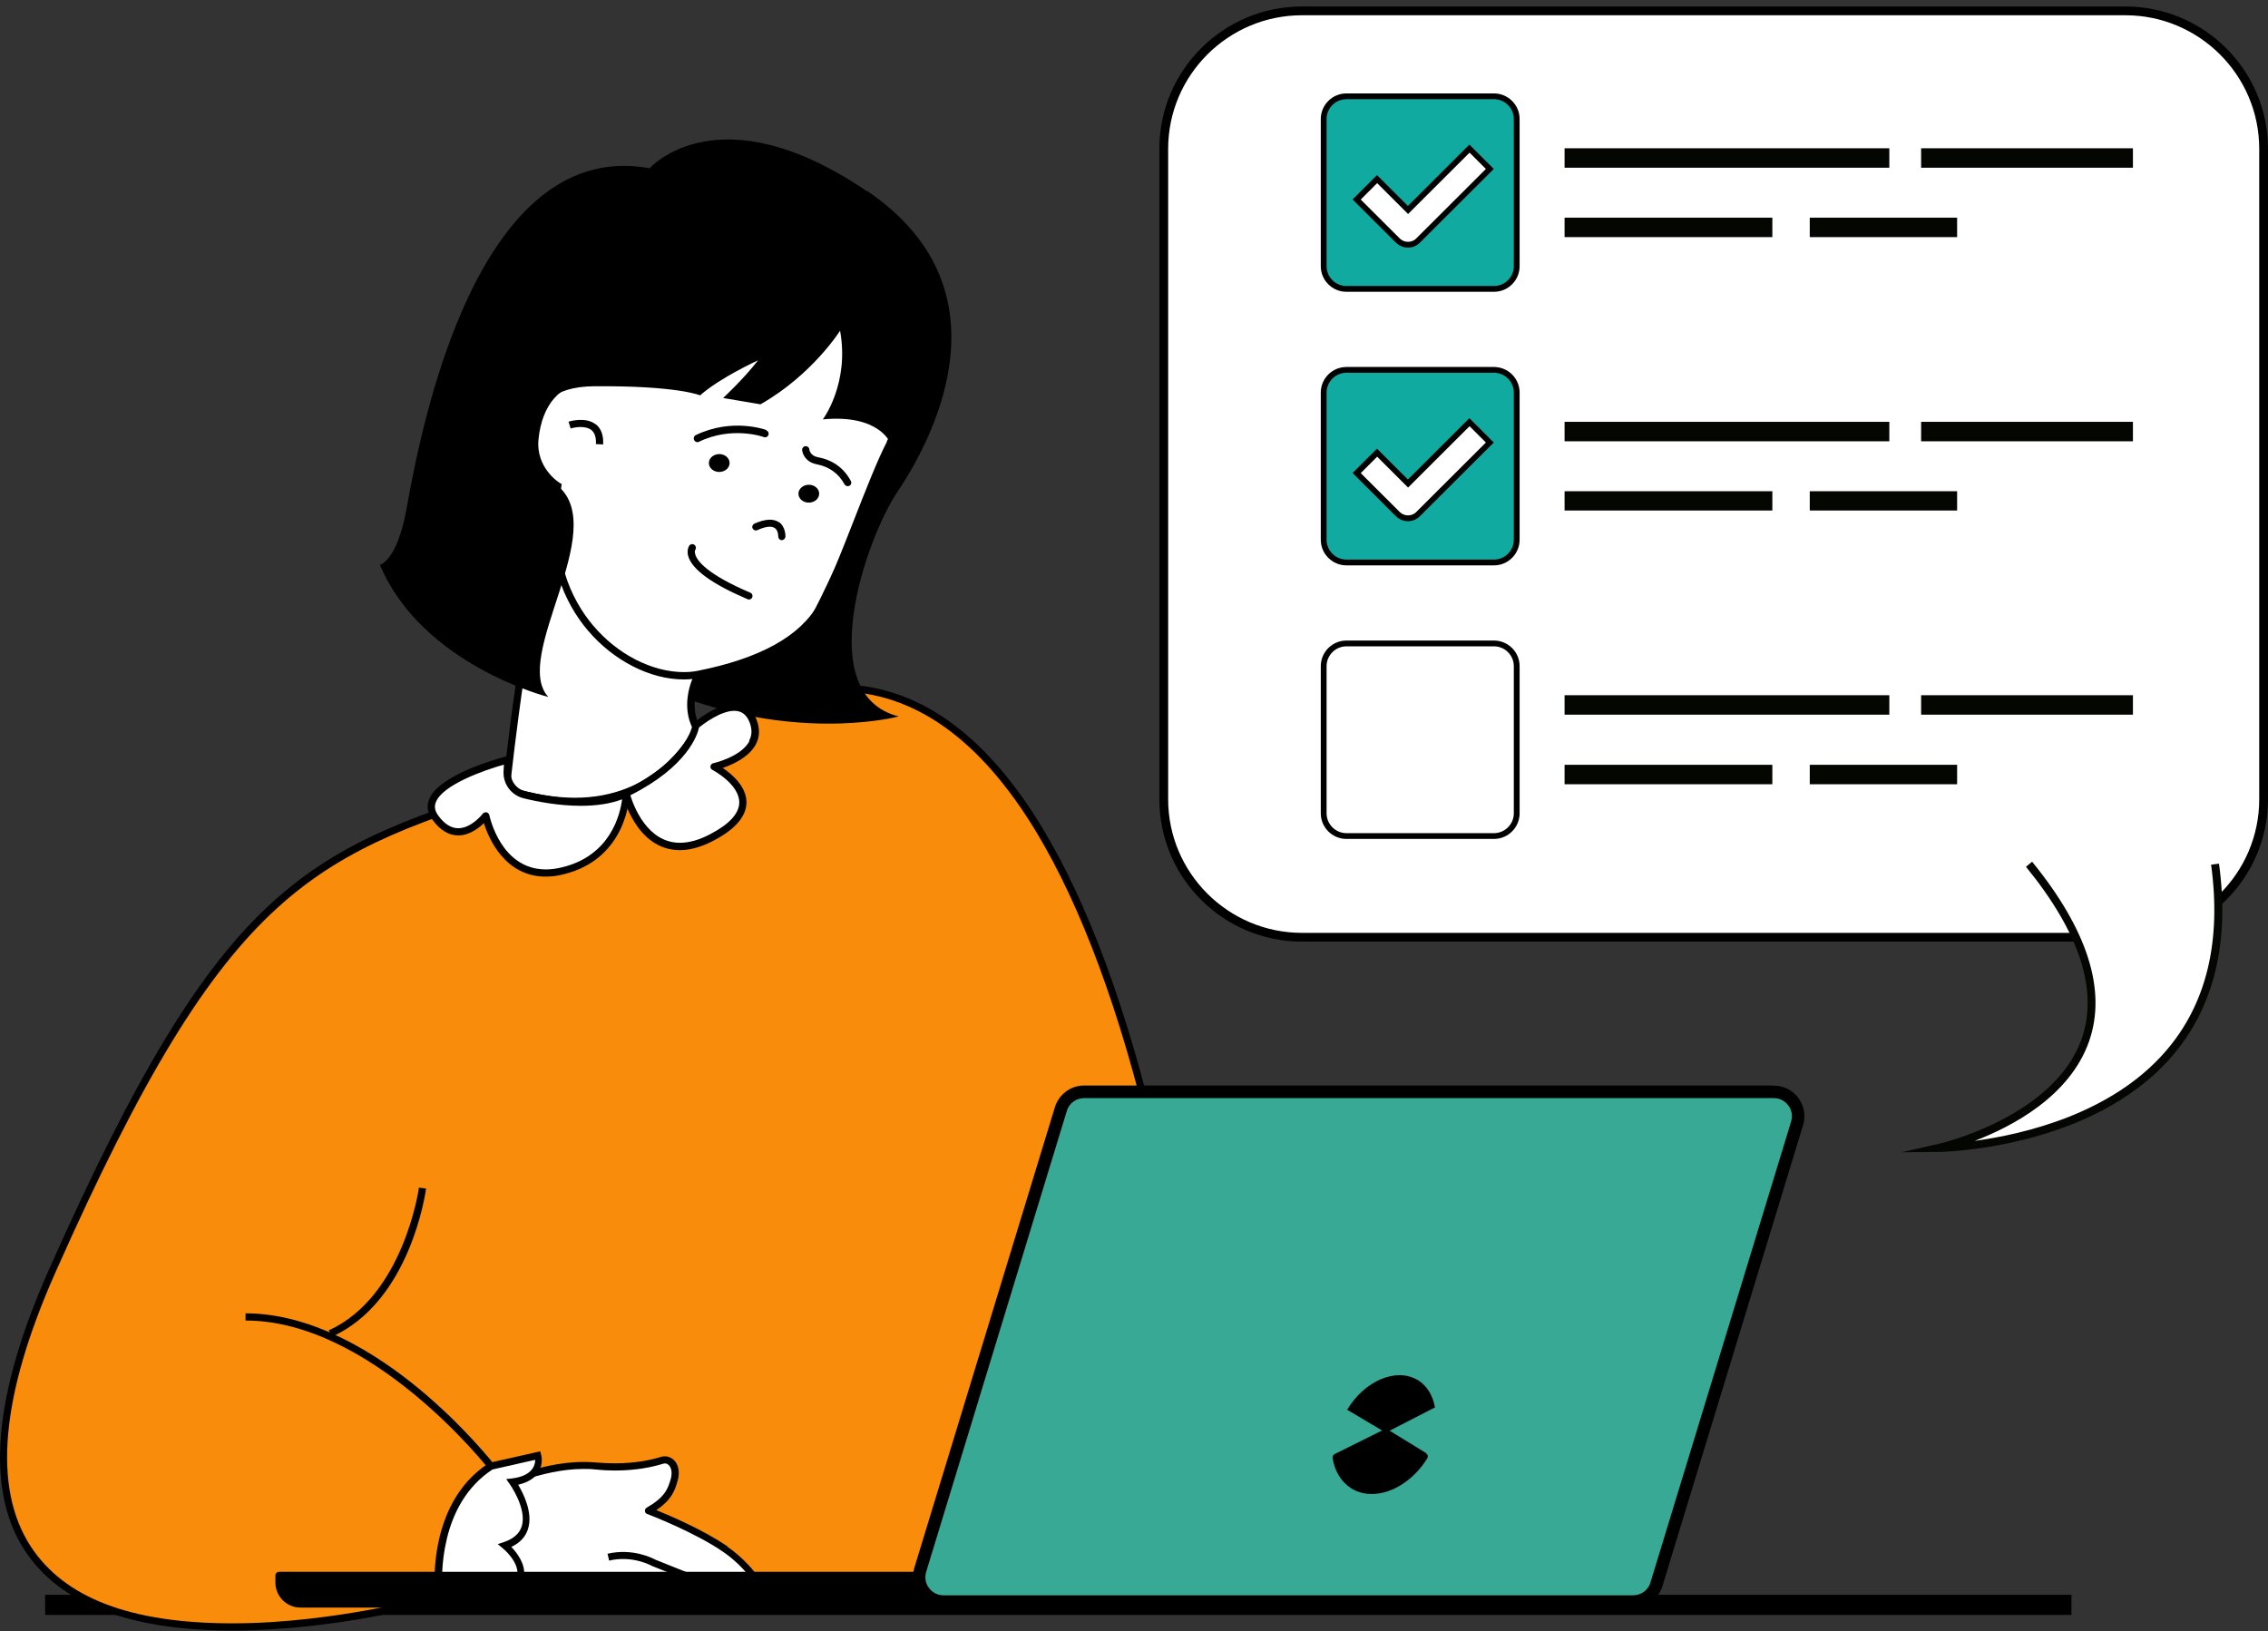 <svg width="310" height="223" viewBox="0 0 310 223" fill="none" xmlns="http://www.w3.org/2000/svg">
<rect x="0" y="0" width="310" height="223" fill="#333333" stroke="none"/>
<g clip-path="url(#clip0_298_904)">
<path d="M283.136 218H6.17V220.755H283.136V218Z" fill="black"/>
<path d="M103.373 96.328C47.293 118.296 37.403 105.503 7.106 173.778C-23.191 242.052 60.041 218.455 60.041 218.455H166.703C166.703 218.455 159.429 74.36 103.373 96.328Z" fill="#F98C0B"/>
<path d="M158.325 156.122C154.076 138.011 148.746 123.566 142.504 113.217C134.63 100.161 125.22 93.549 114.585 93.549C110.96 93.549 107.118 94.34 103.205 95.873C91.274 100.544 81.599 103.587 73.053 106.294C57.304 111.252 46.885 114.534 37.139 123.422C27.344 132.358 18.533 146.899 6.674 173.586C-0.936 190.714 -2.041 203.627 3.385 211.939C8.114 219.222 17.693 222.887 31.785 222.887C45.877 222.887 59.057 219.246 60.137 218.935H167.255V218.408C167.207 218.096 165.575 186.905 158.349 156.122H158.325ZM59.993 217.952H59.921C59.777 218 45.901 221.905 31.785 221.905C17.669 221.905 8.762 218.36 4.201 211.388C-1.032 203.363 0.096 190.786 7.562 173.969C31.305 120.452 42.756 116.834 73.317 107.228C81.887 104.521 91.586 101.478 103.541 96.783C107.334 95.298 111.056 94.531 114.561 94.531C124.835 94.531 133.958 100.999 141.64 113.72C147.834 123.997 153.139 138.323 157.365 156.338C164.063 184.869 165.959 213.76 166.199 217.952H59.993Z" fill="black"/>
<path d="M75.838 68.802C71.708 83.056 69.188 107.923 69.188 107.923C88.945 114.391 95.259 99.634 95.259 99.634C93.266 96.16 95.451 92.207 95.451 92.207L75.838 68.802Z" fill="white"/>
<path d="M75.357 68.659C71.252 82.793 68.731 107.611 68.707 107.851L68.659 108.258L69.044 108.378C72.429 109.48 75.621 110.031 78.598 110.031C91.202 110.031 95.691 99.921 95.739 99.802L95.835 99.586L95.715 99.37C93.891 96.184 95.883 92.471 95.907 92.423L96.075 92.136L75.645 67.772L75.381 68.659H75.357ZM94.875 92.255C94.395 93.262 93.098 96.543 94.707 99.634C94.011 101.047 89.521 109.049 78.574 109.049C75.838 109.049 72.837 108.545 69.716 107.563C70.052 104.401 72.405 83.008 76.054 69.833L94.875 92.279V92.255Z" fill="black"/>
<path d="M108.247 38.402C84.24 33.3 81.719 52.153 81.719 52.153C76.822 51.219 73.653 54.86 73.149 60.059C72.741 64.371 76.27 66.455 76.27 66.455C73.029 84.733 87.265 93.837 95.451 92.207C103.637 90.579 109.639 87.536 112.232 82.889C114.825 78.241 118.882 66 121.643 60.61C124.619 54.836 127.812 42.547 108.199 38.378L108.247 38.402Z" fill="white"/>
<path d="M108.343 37.899C105.582 37.3 102.941 37.013 100.541 37.013C91.61 37.013 86.833 41.109 84.384 44.535C82.271 47.482 81.527 50.428 81.287 51.554C80.927 51.506 80.543 51.482 80.207 51.482C76.102 51.482 73.149 54.812 72.645 59.987C72.26 63.868 74.829 66.048 75.718 66.67C74.109 76.301 77.302 82.553 80.303 86.123C83.808 90.291 88.849 92.878 93.459 92.878C94.179 92.878 94.875 92.806 95.523 92.687C104.31 90.938 110.071 87.704 112.64 83.128C114.008 80.661 115.809 76.085 117.537 71.653C119.122 67.605 120.754 63.389 122.075 60.849C123.563 57.95 125.7 52.321 123.227 47.122C121.114 42.666 116.097 39.576 108.295 37.923L108.343 37.899ZM121.234 60.37C119.89 62.957 118.258 67.174 116.649 71.27C114.921 75.678 113.144 80.23 111.8 82.625C109.375 86.961 103.829 90.028 95.331 91.704C94.731 91.824 94.107 91.872 93.459 91.872C89.113 91.872 84.36 89.429 81.047 85.476C78.142 82.026 75.045 75.941 76.726 66.503L76.774 66.167L76.486 66C76.486 66 73.221 64.011 73.605 60.059C74.061 55.363 76.582 52.441 80.183 52.441C80.639 52.441 81.095 52.489 81.575 52.584L82.079 52.68L82.151 52.177C82.151 52.177 82.656 48.56 85.176 45.062C88.537 40.367 93.675 37.995 100.493 37.995C102.821 37.995 105.39 38.283 108.079 38.858C115.545 40.439 120.346 43.361 122.315 47.53C124.595 52.345 122.579 57.639 121.186 60.394L121.234 60.37Z" fill="black"/>
<path d="M104.766 58.789C104.574 58.717 100.036 57.088 95.091 59.484C94.851 59.603 94.755 59.891 94.875 60.154C94.971 60.322 95.139 60.442 95.307 60.442C95.379 60.442 95.451 60.442 95.523 60.394C100.06 58.19 104.358 59.723 104.406 59.747C104.67 59.843 104.934 59.723 105.03 59.46C105.126 59.196 105.006 58.933 104.742 58.837L104.766 58.789Z" fill="black"/>
<path d="M111.8 62.502C110.767 62.31 110.647 61.544 110.623 61.448C110.623 61.184 110.359 60.969 110.095 60.993C109.831 60.993 109.615 61.256 109.639 61.52C109.687 62.071 110.143 63.173 111.608 63.46C113.336 63.796 114.609 64.706 115.425 66.191C115.521 66.359 115.689 66.455 115.857 66.455C115.929 66.455 116.025 66.455 116.097 66.407C116.337 66.287 116.433 65.976 116.289 65.736C115.353 63.987 113.84 62.885 111.8 62.502Z" fill="black"/>
<path d="M102.557 81.02C96.651 78.505 95.307 76.684 95.043 75.822C94.899 75.414 95.019 75.175 95.043 75.151C95.187 74.935 95.139 74.648 94.923 74.48C94.707 74.312 94.395 74.36 94.227 74.576C94.179 74.624 93.843 75.151 94.059 75.989C94.563 77.834 97.3 79.822 102.173 81.906C102.245 81.93 102.293 81.954 102.365 81.954C102.557 81.954 102.749 81.835 102.821 81.667C102.917 81.427 102.821 81.116 102.557 81.02Z" fill="black"/>
<path d="M106.47 71.39C105.702 70.863 104.574 70.935 103.109 71.581C102.869 71.701 102.749 71.989 102.869 72.228C102.989 72.468 103.277 72.588 103.517 72.468C104.622 71.965 105.438 71.869 105.894 72.18C106.398 72.516 106.374 73.33 106.374 73.33C106.374 73.594 106.566 73.833 106.854 73.833C107.118 73.833 107.334 73.618 107.358 73.354C107.358 73.306 107.406 72.013 106.446 71.342L106.47 71.39Z" fill="black"/>
<path d="M81.407 57.998C80.015 56.92 77.806 57.615 77.71 57.639L77.998 58.573C78.502 58.406 79.991 58.142 80.807 58.765C81.287 59.124 81.503 59.795 81.455 60.705L82.439 60.753C82.511 59.484 82.151 58.549 81.407 57.974V57.998Z" fill="black"/>
<path d="M118.522 26.161C98.164 12.314 88.801 22.999 88.801 22.999C63.81 18.423 56.776 63.269 55.48 70C54.183 76.732 51.927 77.211 51.927 77.211C57.712 90.938 74.949 95.274 74.949 95.274C69.884 89.788 83.424 72.516 76.27 66.431C72.861 63.532 69.692 52.896 81.191 52.8C92.666 52.704 95.691 54.046 95.691 54.046C98.452 51.602 103.613 49.254 103.613 49.254C101.621 51.842 98.836 54.405 98.836 54.405L103.95 55.267C111.032 51.243 114.825 45.206 114.825 45.206C116.145 52.441 112.472 57.328 112.472 57.328C120.202 56.585 121.691 60.562 121.691 60.562C121.691 60.562 112.928 81.116 109.999 85.811C107.07 90.507 95.475 92.16 95.475 92.16L94.851 95.849C110.767 101.191 122.843 97.933 122.843 97.933C110.935 94.962 118.402 73.594 122.627 67.293C126.876 60.969 138.903 39.959 118.546 26.113L118.522 26.161Z" fill="black"/>
<path d="M98.308 62.071C97.54 62.071 96.891 62.622 96.891 63.293C96.891 63.963 97.516 64.514 98.308 64.514C99.1 64.514 99.724 63.963 99.724 63.293C99.724 62.622 99.1 62.071 98.308 62.071Z" fill="black"/>
<path d="M110.551 66.263C109.783 66.263 109.135 66.814 109.135 67.485C109.135 68.156 109.759 68.707 110.551 68.707C111.344 68.707 111.968 68.156 111.968 67.485C111.968 66.814 111.344 66.263 110.551 66.263Z" fill="black"/>
<path d="M57.256 189.828C51.567 185.133 42.828 179.527 33.562 179.527V180.509C50.774 180.509 66.547 200.489 66.715 200.704L67.483 200.105C67.483 200.105 63.402 194.907 57.256 189.828Z" fill="black"/>
<path d="M44.941 181.851L45.349 182.737C56.056 177.898 58.145 163.117 58.24 162.47L57.256 162.351C57.256 162.494 55.144 177.227 44.941 181.851Z" fill="black"/>
<path d="M99.172 211.796C95.163 208.993 88.633 206.501 88.633 206.501C91.274 204.944 91.754 203.699 92.162 202.165C92.642 200.393 91.562 199.243 90.506 199.578C88.657 200.153 85.56 200.752 81.383 200.345C74.301 199.65 66.547 203.866 66.547 203.866L63.57 218.384H104.886C104.886 218.384 103.181 214.575 99.172 211.772V211.796Z" fill="white"/>
<path d="M99.46 211.412C96.291 209.208 91.658 207.22 89.713 206.43C91.754 205.04 92.234 203.842 92.642 202.333C92.906 201.351 92.786 200.441 92.306 199.794C91.826 199.195 91.082 198.931 90.362 199.147C89.065 199.554 86.905 200.033 84.048 200.033C83.184 200.033 82.319 199.985 81.431 199.914C80.903 199.866 80.351 199.842 79.775 199.842C73.125 199.842 66.571 203.363 66.307 203.507C66.187 203.579 66.091 203.699 66.067 203.842L63.09 218.36C63.066 218.503 63.09 218.647 63.186 218.767C63.282 218.887 63.426 218.959 63.57 218.959H104.886C105.054 218.959 105.198 218.863 105.294 218.743C105.39 218.599 105.39 218.432 105.318 218.264C105.246 218.096 103.517 214.287 99.436 211.436L99.46 211.412ZM64.17 217.928L66.979 204.25C68.131 203.651 74.013 200.8 79.775 200.8C80.303 200.8 80.831 200.8 81.335 200.872C82.247 200.968 83.16 201.016 84.048 201.016C87.025 201.016 89.281 200.512 90.65 200.081C90.962 199.985 91.274 200.081 91.514 200.393C91.802 200.776 91.874 201.399 91.706 202.07C91.298 203.579 90.842 204.681 88.393 206.094C88.225 206.19 88.129 206.382 88.153 206.549C88.153 206.741 88.297 206.909 88.465 206.957C88.537 206.981 94.995 209.448 98.908 212.179C101.765 214.167 103.421 216.707 104.094 217.904H64.194L64.17 217.928Z" fill="black"/>
<path d="M67.099 200.417C58.433 206.022 59.993 218.36 59.993 218.36H68.516C74.253 215.437 69.02 211.269 69.02 211.269C74.877 209.304 70.052 202.597 70.052 202.597C74.373 202.046 73.557 198.979 73.557 198.979L67.099 200.441V200.417Z" fill="white"/>
<path d="M73.893 198.38L66.883 199.961L66.811 200.009C57.977 205.711 59.465 218.312 59.489 218.432L59.537 218.863H68.612L68.707 218.815C70.508 217.881 71.516 216.731 71.636 215.365C71.804 213.712 70.628 212.227 69.884 211.46C71.06 210.909 71.828 210.095 72.165 209.017C72.885 206.813 71.54 204.154 70.82 202.956C72.093 202.668 73.005 202.118 73.533 201.327C74.325 200.153 73.989 198.907 73.965 198.859L73.845 198.404L73.893 198.38ZM72.765 200.776C72.284 201.471 71.348 201.926 70.004 202.094L69.188 202.189L69.668 202.86C69.668 202.86 72.093 206.262 71.3 208.681C70.988 209.64 70.172 210.358 68.9 210.79L68.035 211.077L68.731 211.652C68.731 211.652 70.892 213.401 70.724 215.245C70.628 216.228 69.86 217.114 68.419 217.857H60.473C60.305 215.653 59.969 205.687 67.315 200.872L73.149 199.554C73.149 199.89 73.077 200.345 72.789 200.752L72.765 200.776Z" fill="black"/>
<path d="M83.04 212.371L83.256 213.329C86.497 212.562 89.113 214.048 89.137 214.072C89.137 214.072 89.185 214.072 89.209 214.095L101.213 218.911L101.573 218L89.593 213.209C89.233 213.017 86.497 211.58 83.016 212.395L83.04 212.371Z" fill="black"/>
<path d="M71.684 108.617C70.244 108.258 69.236 106.916 69.332 105.431L69.428 103.826C69.428 103.826 56.224 107.132 59.513 111.684C62.802 116.235 66.427 111.468 66.427 111.468C66.427 111.468 68.395 121.05 76.966 118.99C85.536 116.93 85.632 108.45 85.632 108.45C81.311 110.462 75.141 109.432 71.732 108.593L71.684 108.617Z" fill="white"/>
<path d="M85.872 108.066C85.728 107.971 85.56 107.971 85.392 108.042C83.808 108.785 81.791 109.168 79.391 109.168C76.51 109.168 73.677 108.617 71.804 108.162C70.58 107.875 69.74 106.749 69.812 105.479L69.908 103.874C69.908 103.706 69.86 103.563 69.716 103.467C69.596 103.371 69.428 103.323 69.284 103.371C68.9 103.467 59.945 105.767 58.625 109.336C58.289 110.246 58.457 111.133 59.081 112.019C60.113 113.456 61.313 114.199 62.634 114.199C64.146 114.199 65.419 113.217 66.139 112.522C66.811 114.654 69.044 119.829 74.589 119.829C75.357 119.829 76.174 119.733 77.014 119.517C85.848 117.385 86.064 108.593 86.064 108.498C86.064 108.33 85.968 108.162 85.848 108.066H85.872ZM76.822 118.559C76.054 118.751 75.309 118.847 74.613 118.847C68.491 118.847 66.955 111.732 66.883 111.42C66.835 111.229 66.691 111.085 66.499 111.037C66.451 111.037 66.427 111.037 66.379 111.037C66.235 111.037 66.091 111.109 65.995 111.229C65.995 111.229 64.458 113.217 62.634 113.217C61.65 113.217 60.713 112.618 59.873 111.444C59.441 110.845 59.345 110.27 59.561 109.695C60.425 107.324 66.067 105.311 68.876 104.521L68.828 105.431C68.731 107.156 69.884 108.713 71.564 109.12C73.485 109.6 76.414 110.151 79.391 110.151C81.551 110.151 83.448 109.863 85.032 109.264C84.768 111.348 83.424 116.978 76.822 118.559Z" fill="black"/>
<path d="M95.115 99.203C95.115 99.203 94.467 104.114 85.584 108.474C85.584 108.474 88.177 119.374 97.396 114.439C106.614 109.504 97.588 104.808 97.588 104.808C97.588 104.808 104.742 103.203 102.941 98.604C101.141 94.004 95.115 99.203 95.115 99.203Z" fill="white"/>
<path d="M100.397 96.208C97.852 96.208 94.923 98.724 94.803 98.843C94.707 98.915 94.659 99.035 94.635 99.155C94.635 99.203 93.867 103.874 85.368 108.042C85.152 108.138 85.056 108.378 85.104 108.593C85.176 108.905 86.977 116.211 92.93 116.211C94.371 116.211 95.955 115.756 97.612 114.87C100.541 113.313 102.029 111.564 102.029 109.671C102.029 107.515 100.036 105.814 98.788 104.976C100.132 104.521 102.365 103.515 103.301 101.766C103.853 100.736 103.877 99.61 103.421 98.412C102.701 96.567 101.381 96.184 100.397 96.184V96.208ZM102.437 101.311C101.285 103.467 97.54 104.329 97.492 104.329C97.3 104.377 97.132 104.545 97.108 104.736C97.084 104.952 97.18 105.144 97.372 105.24C97.396 105.24 101.045 107.18 101.045 109.671C101.045 111.157 99.748 112.618 97.156 113.983C95.643 114.798 94.227 115.205 92.93 115.205C88.465 115.205 86.593 110.151 86.16 108.713C93.963 104.784 95.331 100.448 95.547 99.442C96.123 98.987 98.476 97.166 100.373 97.166C101.357 97.166 102.053 97.693 102.461 98.748C102.821 99.682 102.797 100.52 102.389 101.263L102.437 101.311Z" fill="black"/>
<path d="M38.147 216.347C38.147 217.952 39.443 219.27 41.076 219.27H132.71V215.389H38.147V216.347Z" fill="black"/>
<path d="M132.71 214.862H38.147C37.859 214.862 37.643 215.102 37.643 215.365V216.323C37.643 218.216 39.179 219.749 41.076 219.749H132.71C132.998 219.749 133.214 219.51 133.214 219.246V215.365C133.214 215.078 132.974 214.862 132.71 214.862ZM132.206 218.743H41.052C39.731 218.743 38.651 217.665 38.651 216.347V215.892H132.182V218.743H132.206Z" fill="black"/>
<path d="M128.989 218.671C128.004 218.671 127.092 218.216 126.516 217.425C125.94 216.635 125.772 215.653 126.06 214.718L145.265 151.69C145.673 150.397 146.85 149.51 148.218 149.51H242.469C243.453 149.51 244.365 149.965 244.942 150.756C245.518 151.546 245.71 152.529 245.422 153.463L226.192 216.491C225.784 217.785 224.608 218.671 223.239 218.671H128.989Z" fill="#37A995"/>
<path d="M242.445 150.109C243.237 150.109 243.957 150.468 244.437 151.115C244.918 151.738 245.038 152.553 244.822 153.295L225.592 216.323C225.28 217.377 224.32 218.072 223.215 218.072H128.965C128.172 218.072 127.452 217.713 126.972 217.066C126.492 216.443 126.372 215.629 126.588 214.886L145.817 151.858C146.129 150.804 147.09 150.109 148.194 150.109H242.445ZM242.445 148.911H148.194C146.586 148.911 145.145 149.965 144.689 151.499L125.46 214.527C124.739 216.874 126.516 219.27 128.965 219.27H223.215C224.824 219.27 226.264 218.216 226.72 216.683L245.95 153.655C246.67 151.307 244.894 148.935 242.445 148.935V148.911Z" fill="black"/>
<path d="M242.445 148.384H148.194C146.346 148.384 144.737 149.582 144.185 151.355L124.955 214.383C124.571 215.653 124.787 217.018 125.604 218.096C126.396 219.174 127.62 219.797 128.965 219.797H223.215C225.064 219.797 226.672 218.599 227.225 216.826L246.454 153.798C246.838 152.529 246.598 151.163 245.806 150.085C245.014 149.007 243.789 148.408 242.445 148.408V148.384ZM245.47 153.487L226.24 216.515C225.832 217.857 224.608 218.743 223.215 218.743H128.965C127.956 218.743 127.02 218.288 126.42 217.473C125.82 216.659 125.652 215.653 125.94 214.67L145.169 151.642C145.577 150.301 146.802 149.414 148.194 149.414H242.445C243.453 149.414 244.389 149.87 244.99 150.684C245.59 151.499 245.758 152.505 245.47 153.487Z" fill="black"/>
<path d="M182.668 199.195C182.932 200.896 183.772 202.237 184.997 203.004C187.877 204.777 192.223 203.004 194.647 199.051L189.414 195.841L182.668 199.195Z" fill="black"/>
<path d="M194.911 198.62L189.678 195.41C189.534 195.314 189.342 195.314 189.174 195.41L182.428 198.764C182.236 198.859 182.116 199.075 182.14 199.291C182.428 201.135 183.34 202.597 184.708 203.459C185.525 203.962 186.461 204.226 187.493 204.226C190.278 204.226 193.255 202.309 195.079 199.363C195.151 199.243 195.175 199.099 195.151 198.979C195.127 198.836 195.031 198.74 194.911 198.668V198.62ZM187.493 203.172C186.653 203.172 185.909 202.956 185.261 202.573C184.228 201.95 183.532 200.848 183.22 199.482L189.366 196.44L193.903 199.243C192.247 201.662 189.774 203.196 187.469 203.196L187.493 203.172Z" fill="black"/>
<path d="M193.735 188.63C190.83 186.905 186.509 188.75 184.132 192.703L189.414 195.841L196.136 192.391C195.848 190.714 195.007 189.373 193.735 188.606V188.63Z" fill="black"/>
<path d="M177.963 1.486H290.506C300.925 1.486 309.4 9.943 309.4 20.34V109.264C309.4 119.661 300.925 128.118 290.506 128.118H177.963C167.544 128.118 159.069 119.661 159.069 109.264V20.34C159.069 9.943 167.544 1.486 177.963 1.486Z" fill="white"/>
<path d="M290.506 128.716H177.963C167.207 128.716 158.469 119.996 158.469 109.264V20.34C158.469 9.607 167.207 0.887 177.963 0.887H290.506C301.262 0.887 310 9.607 310 20.34V109.264C310 119.996 301.262 128.716 290.506 128.716ZM177.963 2.085C167.88 2.085 159.669 10.278 159.669 20.34V109.264C159.669 119.326 167.88 127.519 177.963 127.519H290.506C300.589 127.519 308.8 119.326 308.8 109.264V20.34C308.8 10.278 300.589 2.085 290.506 2.085H177.963Z" fill="black"/>
<path d="M277.327 118.128C302.174 148.6 264.987 156.913 264.987 156.913C264.987 156.913 308.007 156.601 302.75 118.128H277.303H277.327Z" fill="white"/>
<path d="M302.222 118.2C303.662 128.716 301.574 137.317 295.98 143.737C288.562 152.289 276.582 155.044 269.909 155.954C275.094 153.966 282.944 149.822 285.561 142.299C287.962 135.352 285.345 127.111 277.759 117.792L276.919 118.487C284.265 127.495 286.809 135.376 284.553 141.94C280.808 152.72 265.059 156.362 264.891 156.386L259.874 157.511L265.011 157.464C265.227 157.464 285.801 157.176 296.82 144.455C302.606 137.772 304.79 128.884 303.302 118.056L302.222 118.2Z" fill="#040602"/>
<path d="M258.241 95.034H213.853V97.693H258.241V95.034Z" fill="#040602"/>
<path d="M291.539 95.034H262.587V97.693H291.539V95.034Z" fill="#040602"/>
<path d="M242.253 104.545H213.853V107.204H242.253V104.545Z" fill="#040602"/>
<path d="M267.508 104.545H247.366V107.204H267.508V104.545Z" fill="#040602"/>
<path d="M184.036 87.943H204.202C205.93 87.943 207.323 89.333 207.323 91.058V111.181C207.323 112.905 205.93 114.295 204.202 114.295H184.036C182.332 114.295 180.939 112.905 180.939 111.205V91.082C180.939 89.357 182.332 87.967 184.06 87.967L184.036 87.943Z" fill="white"/>
<path d="M204.202 114.678H184.036C182.116 114.678 180.531 113.121 180.531 111.181V91.058C180.531 89.141 182.092 87.56 184.036 87.56H204.202C206.123 87.56 207.707 89.117 207.707 91.058V111.181C207.707 113.097 206.147 114.678 204.202 114.678ZM184.036 88.351C182.548 88.351 181.323 89.572 181.323 91.058V111.181C181.323 112.666 182.548 113.888 184.036 113.888H204.202C205.69 113.888 206.915 112.666 206.915 111.181V91.058C206.915 89.572 205.69 88.351 204.202 88.351H184.036Z" fill="black"/>
<path d="M258.241 57.663H213.853V60.322H258.241V57.663Z" fill="#040602"/>
<path d="M291.539 57.663H262.587V60.322H291.539V57.663Z" fill="#040602"/>
<path d="M242.253 67.15H213.853V69.785H242.253V67.15Z" fill="#040602"/>
<path d="M267.508 67.15H247.366V69.785H267.508V67.15Z" fill="#040602"/>
<path d="M184.036 50.548H204.202C205.906 50.548 207.299 51.938 207.299 53.638V73.761C207.299 75.486 205.906 76.876 204.178 76.876H184.012C182.308 76.876 180.915 75.486 180.915 73.785V53.662C180.915 51.938 182.308 50.548 184.036 50.548Z" fill="#11AAA0"/>
<path d="M204.202 77.283H184.036C182.116 77.283 180.531 75.726 180.531 73.785V53.662C180.531 51.746 182.092 50.165 184.036 50.165H204.202C206.123 50.165 207.707 51.722 207.707 53.662V73.785C207.707 75.702 206.147 77.283 204.202 77.283ZM184.036 50.955C182.548 50.955 181.323 52.177 181.323 53.662V73.785C181.323 75.271 182.548 76.492 184.036 76.492H204.202C205.69 76.492 206.915 75.271 206.915 73.785V53.662C206.915 52.153 205.69 50.955 204.202 50.955H184.036Z" fill="black"/>
<path d="M192.487 66.096L188.261 61.879L185.477 64.658L191.094 70.288C191.454 70.647 191.958 70.863 192.487 70.863C193.015 70.863 193.519 70.647 193.879 70.288L203.674 60.514L200.889 57.735L192.487 66.119V66.096Z" fill="white"/>
<path d="M192.463 71.246C191.838 71.246 191.238 71.007 190.782 70.551L184.876 64.658L188.213 61.328L192.439 65.544L200.841 57.16L204.178 60.49L194.095 70.551C193.639 71.007 193.063 71.246 192.415 71.246H192.463ZM185.981 64.658L191.334 70C191.934 70.599 192.991 70.599 193.567 70L203.098 60.49L200.865 58.262L192.463 66.647L188.237 62.43L186.005 64.658H185.981Z" fill="black"/>
<path d="M258.241 20.268H213.853V22.927H258.241V20.268Z" fill="#040602"/>
<path d="M291.539 20.268H262.587V22.927H291.539V20.268Z" fill="#040602"/>
<path d="M242.253 29.754H213.853V32.413H242.253V29.754Z" fill="#040602"/>
<path d="M267.508 29.754H247.366V32.413H267.508V29.754Z" fill="#040602"/>
<path d="M184.036 13.177H204.202C205.906 13.177 207.299 14.566 207.299 16.267V36.39C207.299 38.091 205.906 39.48 204.202 39.48H184.036C182.332 39.48 180.939 38.091 180.939 36.39V16.267C180.939 14.542 182.332 13.153 184.06 13.153L184.036 13.177Z" fill="#11AAA0"/>
<path d="M204.202 39.888H184.036C182.116 39.888 180.531 38.331 180.531 36.39V16.267C180.531 14.351 182.092 12.77 184.036 12.77H204.202C206.123 12.77 207.707 14.327 207.707 16.267V36.39C207.707 38.307 206.147 39.888 204.202 39.888ZM184.036 13.56C182.548 13.56 181.323 14.782 181.323 16.267V36.39C181.323 37.875 182.548 39.097 184.036 39.097H204.202C205.69 39.097 206.915 37.875 206.915 36.39V16.267C206.915 14.782 205.69 13.56 204.202 13.56H184.036Z" fill="black"/>
<path d="M192.487 28.724L188.261 24.508L185.477 27.287L191.094 32.892C191.454 33.252 191.958 33.467 192.487 33.467C193.015 33.467 193.519 33.252 193.879 32.892L203.674 23.119L200.889 20.34L192.487 28.724Z" fill="white"/>
<path d="M192.463 33.851C191.838 33.851 191.238 33.611 190.782 33.156L184.876 27.263L188.213 23.933L192.439 28.149L200.841 19.765L204.178 23.095L194.095 33.156C193.639 33.611 193.063 33.851 192.415 33.851H192.463ZM185.981 27.263L191.334 32.605C191.934 33.204 192.991 33.204 193.567 32.605L203.098 23.095L200.865 20.867L192.463 29.251L188.237 25.035L186.005 27.263H185.981Z" fill="black"/>
</g>
<defs>
<clipPath id="clip0_298_904">
<rect width="310" height="222" fill="white" transform="translate(0 0.887)"/>
</clipPath>
</defs>
</svg>

